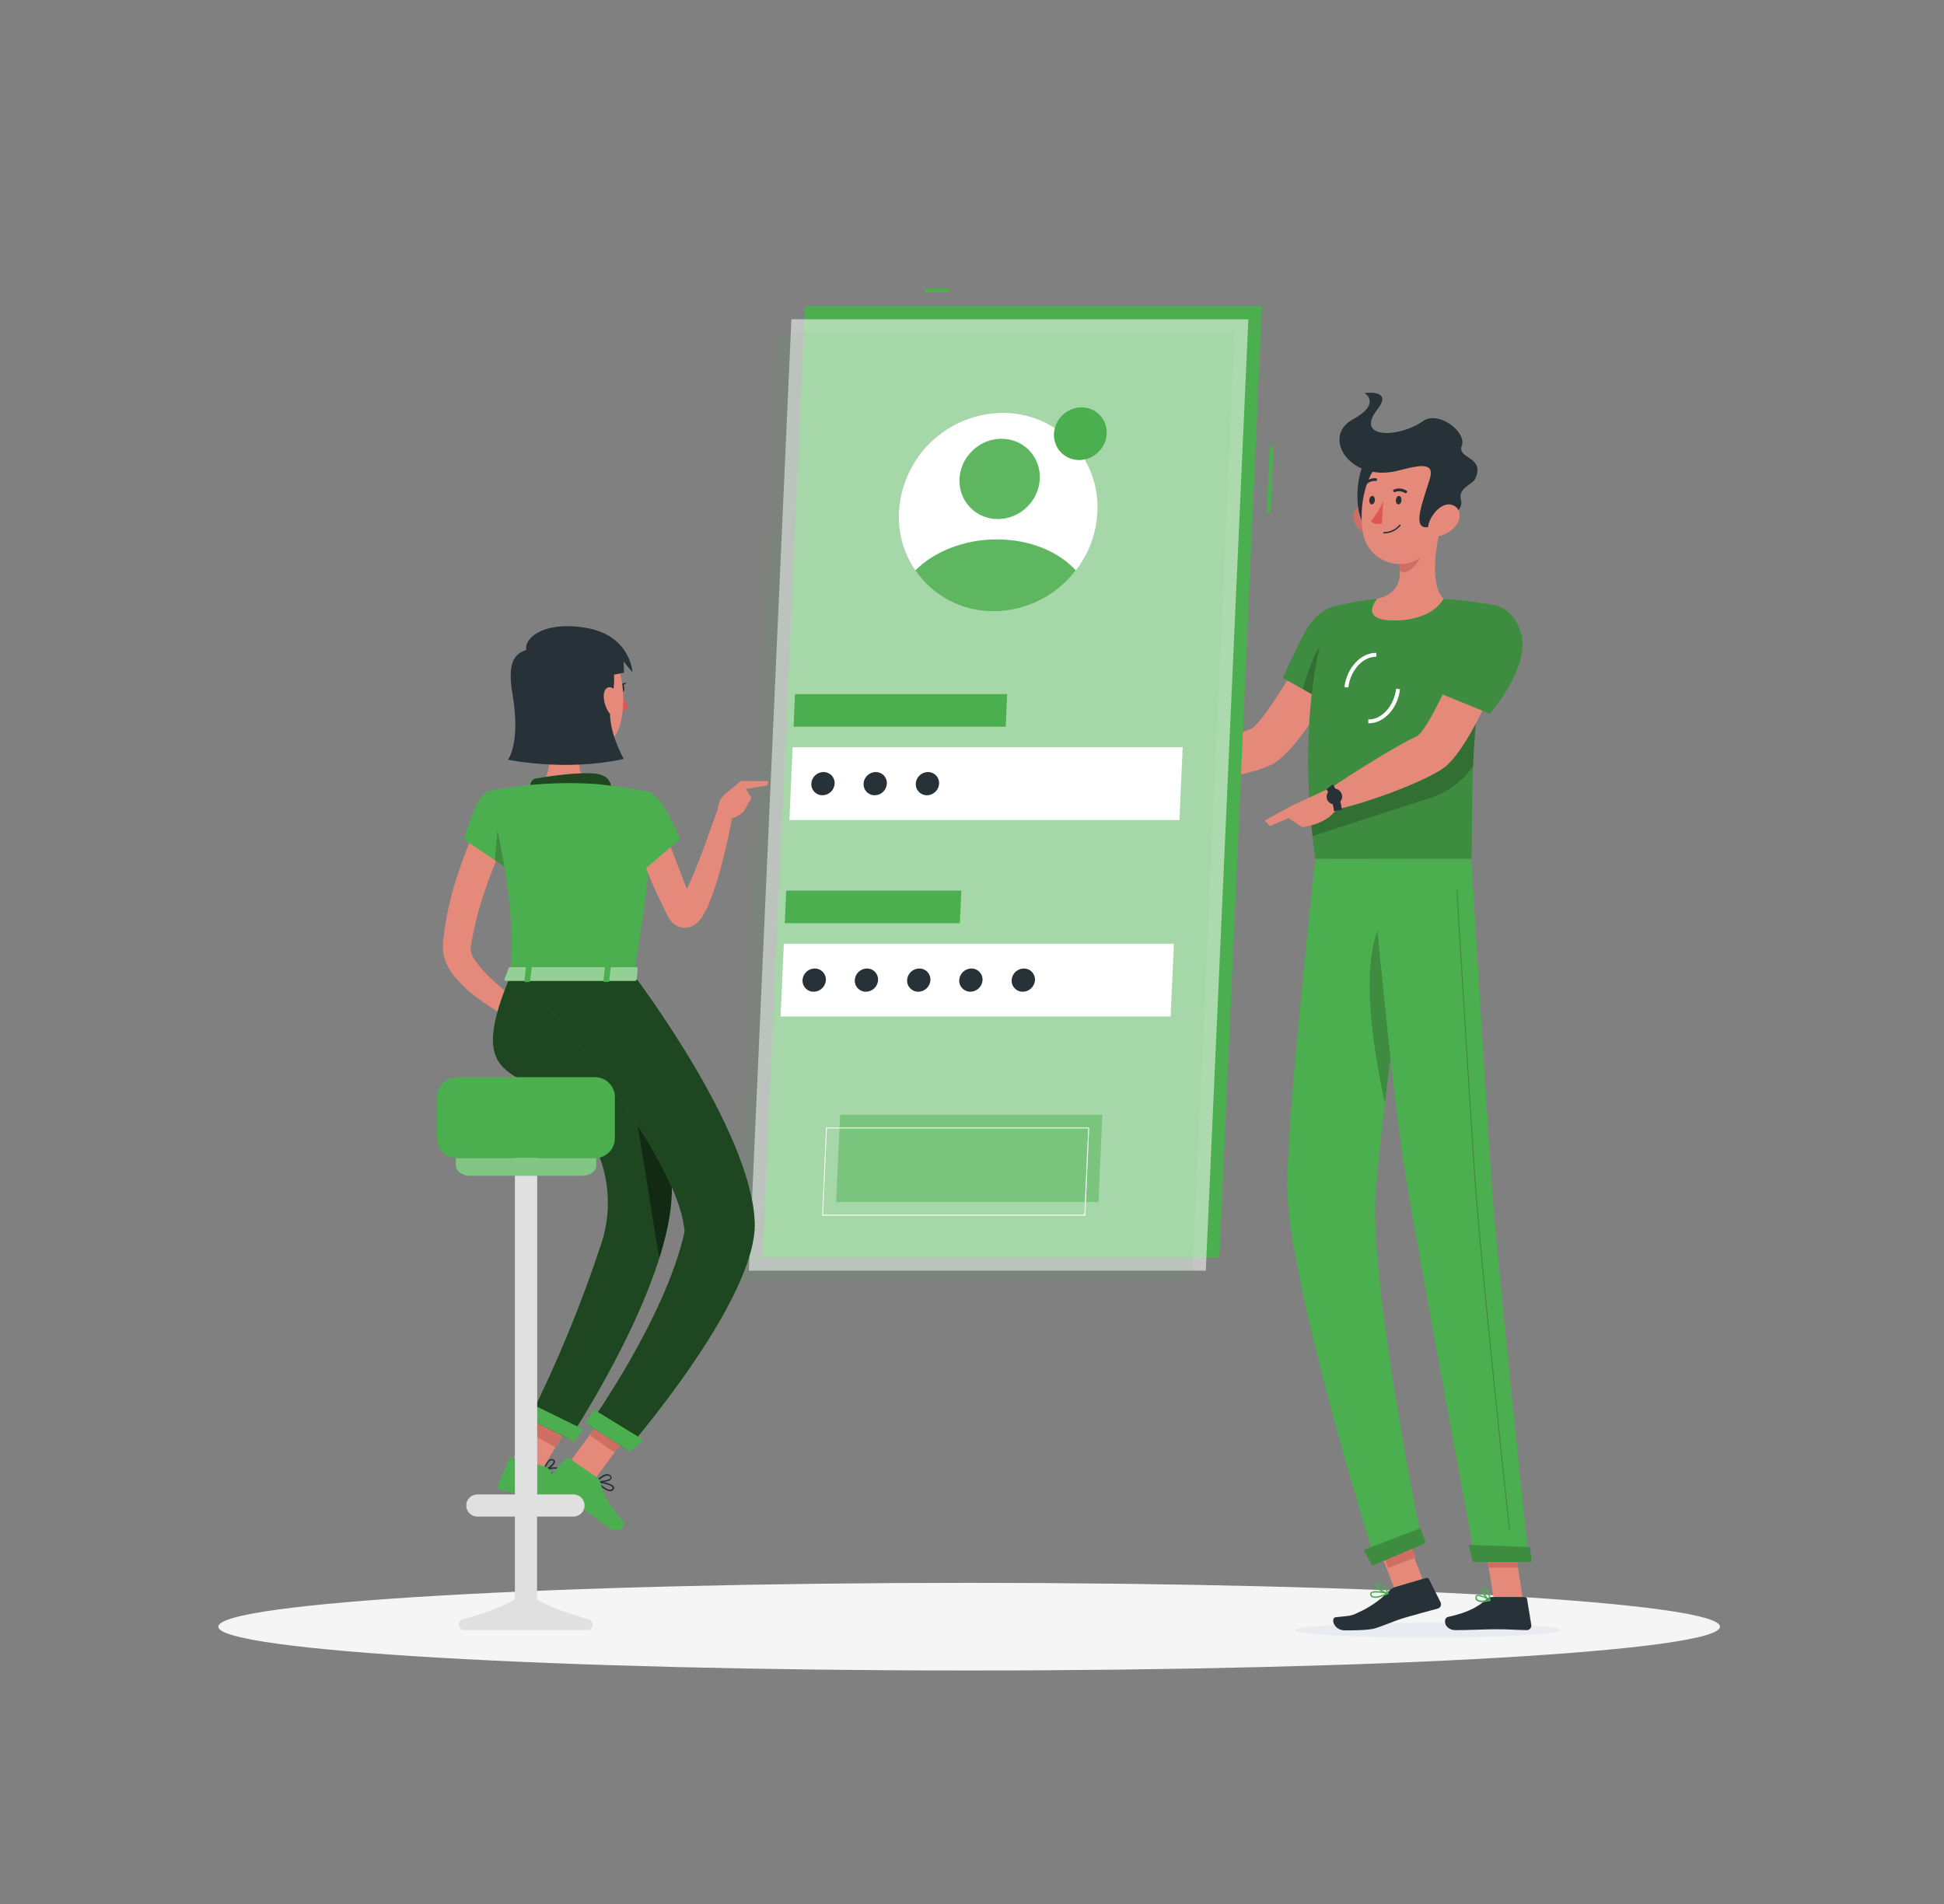 
<svg width="148" height="145" viewBox="0 0 148 145" fill="none" xmlns="http://www.w3.org/2000/svg">
<rect x="0" y="0" width="148" height="145" fill="#808080" stroke="none"/>
<path d="M73.783 127.201C105.354 127.201 130.947 125.707 130.947 123.864C130.947 122.021 105.354 120.527 73.783 120.527C42.213 120.527 16.619 122.021 16.619 123.864C16.619 125.707 42.213 127.201 73.783 127.201Z" fill="#F5F5F5"/>
<path d="M103.045 49.329L100.12 48.15C100.12 48.15 96.261 55.187 95.155 55.544C93.652 56.027 90.538 57.372 88.693 57.608C88.442 57.903 88.032 58.819 88.071 59.153C90.55 59.981 95.999 58.881 97.166 58.014C99.822 56.048 103.045 49.329 103.045 49.329Z" fill="#E58A7B"/>
<path d="M103.944 47.728C104.49 49.742 101.535 53.793 101.535 53.793L97.664 51.623C97.664 51.623 98.39 49.957 99.274 48.262C100.692 45.523 103.322 45.431 103.944 47.728Z" fill="#4CAF4F"/>
<path opacity="0.2" d="M103.944 47.728C104.49 49.742 101.535 53.793 101.535 53.793L97.664 51.623C97.664 51.623 98.39 49.957 99.274 48.262C100.692 45.523 103.322 45.431 103.944 47.728Z" fill="black"/>
<path opacity="0.2" d="M99.2 52.489L100.725 53.344L100.993 48.666C100.105 49.347 99.48 51.399 99.2 52.489Z" fill="black"/>
<path d="M101.397 46.213C101.397 46.213 98.384 52.917 100.141 65.4H112.013C112.202 63.578 111.577 54.686 113.838 46.101C112.536 45.846 111.218 45.678 109.894 45.596C108.214 45.499 106.529 45.499 104.849 45.596C103.685 45.715 102.53 45.921 101.397 46.213Z" fill="#4CAF4F"/>
<path opacity="0.2" d="M101.397 46.213C101.397 46.213 98.384 52.917 100.141 65.4H112.013C112.202 63.578 111.577 54.686 113.838 46.101C112.536 45.846 111.218 45.678 109.894 45.596C108.214 45.499 106.529 45.499 104.849 45.596C103.685 45.715 102.53 45.921 101.397 46.213Z" fill="black"/>
<g style="mix-blend-mode:multiply">
<path d="M98.643 124.129C98.625 124.448 103.127 124.704 108.697 124.704C114.266 124.704 118.8 124.448 118.818 124.129C118.836 123.811 114.337 123.557 108.764 123.557C103.192 123.557 98.664 123.814 98.643 124.129Z" fill="#E8ECF1"/>
</g>
<path d="M106.568 115.763L104.462 116.578L106.276 121.264L108.382 120.449L106.568 115.763Z" fill="#E58A7B"/>
<path d="M115.958 121.862H113.738L112.924 116.723H115.145L115.958 121.862Z" fill="#E58A7B"/>
<path d="M113.585 121.606H116.079C116.122 121.606 116.164 121.621 116.197 121.649C116.23 121.677 116.252 121.716 116.259 121.759L116.58 123.731C116.587 123.781 116.583 123.831 116.569 123.879C116.554 123.927 116.53 123.971 116.497 124.008C116.464 124.046 116.423 124.076 116.377 124.096C116.332 124.117 116.282 124.127 116.232 124.126C115.363 124.112 114.944 124.059 113.847 124.059C113.172 124.059 111.784 124.129 110.846 124.129C109.908 124.129 109.847 123.209 110.233 123.124C111.966 122.75 112.639 122.239 113.216 121.744C113.318 121.655 113.449 121.605 113.585 121.606Z" fill="#263238"/>
<path d="M106.214 120.845L108.573 120.155C108.615 120.143 108.66 120.146 108.7 120.163C108.74 120.18 108.773 120.211 108.794 120.249L109.678 122.018C109.699 122.063 109.709 122.112 109.709 122.161C109.709 122.211 109.698 122.259 109.677 122.304C109.656 122.349 109.625 122.388 109.587 122.42C109.549 122.451 109.505 122.474 109.457 122.487C108.599 122.723 108.024 122.867 106.951 123.18C106.211 123.395 105.457 123.746 104.725 123.979C104.218 124.141 103.027 124.147 102.411 124.147C101.5 124.147 101.297 123.186 101.689 123.142C102.676 123.033 102.809 123.083 103.354 122.808C104.247 122.418 105.056 121.86 105.737 121.163C105.865 121.017 106.03 120.907 106.214 120.845Z" fill="#263238"/>
<path d="M89.064 57.596L86.623 56.573L85.618 59.279C86.618 59.432 87.636 59.432 88.637 59.279L89.064 57.596Z" fill="#E58A7B"/>
<path d="M84.807 56.502L84.742 58.3L85.618 59.273L86.623 56.567L84.807 56.502Z" fill="#E58A7B"/>
<path d="M106.857 116.161L104.745 116.976L105.68 119.399L107.793 118.584L106.857 116.161Z" fill="#CF6F64"/>
<path d="M115.145 116.723H112.924L113.346 119.374H115.566L115.145 116.723Z" fill="#CF6F64"/>
<path opacity="0.2" d="M99.763 62.024C99.808 62.558 99.858 63.103 99.923 63.663L108.75 60.798C110.128 60.389 111.326 59.523 112.146 58.342C112.182 57.555 112.226 56.726 112.294 55.862C112.323 55.444 112.358 55.013 112.397 54.577C112.435 54.141 112.488 53.657 112.544 53.191L99.763 62.024Z" fill="black"/>
<path d="M102.647 52.354L102.352 52.319C102.526 50.844 103.626 49.683 104.784 49.712V50.007C103.77 49.986 102.803 51.033 102.647 52.354Z" fill="white"/>
<path d="M104.218 55.075H104.168V54.78C105.182 54.819 106.135 53.76 106.291 52.442L106.586 52.478C106.429 53.919 105.365 55.075 104.218 55.075Z" fill="white"/>
<path d="M109.729 39.915C109.313 41.54 108.823 44.514 109.894 45.596C109.894 45.596 109.145 47.245 106.129 47.245C103.372 47.245 104.849 45.596 104.849 45.596C106.683 45.166 106.715 43.828 106.474 42.56L109.729 39.915Z" fill="#E58A7B"/>
<path d="M108.402 40.994L106.477 42.56C106.536 42.851 106.571 43.147 106.58 43.444C107.143 44.004 108.272 42.586 108.387 41.861C108.446 41.575 108.451 41.282 108.402 40.994Z" fill="#CF6F64"/>
<path d="M103.166 39.895C103.3 40.127 103.48 40.329 103.696 40.488C103.911 40.647 104.157 40.76 104.419 40.82C105.126 40.977 105.48 40.325 105.286 39.67C105.112 39.081 104.531 38.288 103.811 38.423C103.657 38.455 103.513 38.523 103.391 38.622C103.268 38.721 103.172 38.848 103.108 38.992C103.045 39.136 103.017 39.293 103.027 39.45C103.037 39.607 103.085 39.76 103.166 39.895Z" fill="#CF6F64"/>
<path d="M104.336 34.697C103.234 35.201 102.844 39.582 104.23 40.231C105.616 40.879 106.424 33.739 104.336 34.697Z" fill="#263238"/>
<path d="M110.065 37.471C109.799 39.67 109.77 40.965 108.591 42.091C108.225 42.465 107.763 42.73 107.257 42.858C106.75 42.986 106.218 42.971 105.719 42.816C105.22 42.66 104.773 42.37 104.429 41.977C104.084 41.583 103.856 41.103 103.767 40.587C103.41 38.612 103.903 35.348 106.108 34.473C106.571 34.268 107.081 34.192 107.584 34.251C108.087 34.309 108.565 34.502 108.969 34.808C109.372 35.113 109.687 35.522 109.88 35.99C110.072 36.458 110.136 36.97 110.065 37.471Z" fill="#E58A7B"/>
<path d="M106.441 35.835C108.075 35.419 109.275 35.136 108.844 36.495C108.275 38.311 107.591 40.069 108.508 40.148C109.068 40.198 111.545 39.149 111.229 38.084C110.955 37.158 112.114 36.905 112.32 36.436C113.084 34.738 110.899 34.962 111.288 33.93C111.677 32.898 109.519 31.235 108.34 32.064C106.421 33.402 103.127 33.382 104.858 31.18C106.099 29.608 103.885 29.929 103.885 29.929C103.885 29.929 105.224 30.723 102.971 31.949C100.589 33.258 102.774 36.775 106.441 35.835Z" fill="#263238"/>
<path d="M110.931 39.895C110.609 40.361 110.125 40.691 109.572 40.82C108.844 40.977 108.564 40.325 108.838 39.67C109.083 39.081 109.755 38.288 110.451 38.423C111.147 38.559 111.306 39.317 110.931 39.895Z" fill="#E58A7B"/>
<path d="M100.141 65.4C100.141 65.4 98.148 83.237 97.992 90.006C97.832 97.047 104.746 119.014 104.746 119.014L108.284 117.54C108.284 117.54 104.156 97.468 104.746 90.555C105.371 83.016 107.954 65.412 107.954 65.412L100.141 65.4Z" fill="#4CAF4F"/>
<path opacity="0.2" d="M105.094 70.297C103.505 73.593 104.575 80.112 105.436 83.974C105.763 81.247 106.152 78.287 106.521 75.548C106.486 71.338 106.158 68.086 105.094 70.297Z" fill="black"/>
<path d="M108.128 116.372C108.145 116.372 108.546 117.499 108.546 117.499L104.466 119.215L103.823 118.018L108.128 116.372Z" fill="#4CAF4F"/>
<path d="M104.354 65.4C104.354 65.4 105.878 82.364 106.886 88.718C107.995 95.679 112.341 118.861 112.341 118.861H116.406C116.406 118.861 113.971 96.242 113.511 89.349C113.01 81.872 112.013 65.4 112.013 65.4H104.354Z" fill="#4CAF4F"/>
<path d="M116.468 117.802C116.486 117.802 116.604 118.937 116.604 118.937H112.134L111.816 117.634L116.468 117.802Z" fill="#4CAF4F"/>
<path opacity="0.2" d="M114.912 116.458C114.902 116.458 114.893 116.455 114.886 116.449C114.879 116.443 114.875 116.435 114.873 116.426C114.85 116.219 112.653 95.788 112.241 89.596C111.792 82.88 110.89 67.983 110.881 67.832C110.881 67.827 110.882 67.823 110.883 67.818C110.885 67.813 110.887 67.809 110.891 67.805C110.894 67.802 110.898 67.799 110.902 67.797C110.907 67.795 110.912 67.794 110.917 67.794C110.926 67.794 110.936 67.798 110.943 67.804C110.95 67.811 110.954 67.82 110.955 67.829C110.955 67.98 111.866 82.865 112.314 89.593C112.727 95.785 114.923 116.201 114.944 116.423C114.945 116.427 114.945 116.432 114.944 116.437C114.942 116.442 114.94 116.447 114.937 116.45C114.934 116.454 114.93 116.458 114.926 116.46C114.921 116.462 114.917 116.464 114.912 116.464V116.458Z" fill="black"/>
<path d="M106.692 38.084C106.692 38.264 106.58 38.409 106.462 38.409C106.344 38.409 106.258 38.264 106.27 38.084C106.282 37.904 106.382 37.76 106.5 37.76C106.618 37.76 106.704 37.907 106.692 38.084Z" fill="#263238"/>
<path d="M104.669 38.084C104.669 38.264 104.554 38.409 104.439 38.409C104.324 38.409 104.236 38.264 104.245 38.084C104.254 37.904 104.36 37.76 104.478 37.76C104.596 37.76 104.681 37.907 104.669 38.084Z" fill="#263238"/>
<path d="M105.306 38.176C105.06 38.725 104.743 39.239 104.363 39.706C104.658 40.001 105.209 39.865 105.209 39.865L105.306 38.176Z" fill="#DF5753"/>
<path d="M105.359 40.617C105.352 40.617 105.346 40.615 105.339 40.613C105.333 40.61 105.327 40.606 105.323 40.601C105.318 40.596 105.314 40.59 105.312 40.584C105.31 40.578 105.309 40.571 105.309 40.564C105.31 40.55 105.316 40.536 105.327 40.526C105.337 40.516 105.351 40.511 105.365 40.511C105.591 40.512 105.814 40.463 106.018 40.367C106.222 40.272 106.402 40.131 106.544 39.956C106.555 39.947 106.568 39.943 106.581 39.943C106.595 39.943 106.608 39.947 106.618 39.956C106.628 39.966 106.633 39.98 106.633 39.993C106.633 40.007 106.628 40.02 106.618 40.03C106.465 40.216 106.273 40.365 106.055 40.466C105.837 40.568 105.6 40.619 105.359 40.617Z" fill="#263238"/>
<path d="M107.052 37.542C107.037 37.549 107.022 37.553 107.006 37.553C106.99 37.553 106.974 37.549 106.96 37.542C106.85 37.471 106.724 37.426 106.594 37.412C106.463 37.398 106.331 37.416 106.208 37.462C106.196 37.468 106.183 37.472 106.17 37.473C106.157 37.474 106.143 37.472 106.131 37.467C106.118 37.463 106.106 37.456 106.096 37.447C106.086 37.438 106.078 37.427 106.073 37.415C106.062 37.389 106.062 37.359 106.072 37.333C106.082 37.306 106.103 37.285 106.129 37.273C106.283 37.211 106.45 37.186 106.616 37.201C106.782 37.217 106.941 37.272 107.081 37.362C107.092 37.37 107.102 37.38 107.109 37.391C107.117 37.402 107.122 37.415 107.125 37.429C107.127 37.442 107.127 37.456 107.124 37.469C107.121 37.483 107.115 37.495 107.108 37.507C107.093 37.523 107.073 37.536 107.052 37.542Z" fill="#263238"/>
<path d="M103.888 36.952C103.872 36.948 103.858 36.94 103.847 36.929C103.837 36.919 103.829 36.907 103.824 36.895C103.819 36.882 103.816 36.869 103.816 36.855C103.816 36.841 103.819 36.828 103.824 36.815C103.829 36.802 103.837 36.791 103.847 36.781C103.96 36.654 104.101 36.556 104.258 36.492C104.416 36.429 104.586 36.403 104.755 36.416C104.768 36.418 104.781 36.422 104.793 36.43C104.805 36.437 104.815 36.447 104.822 36.458C104.83 36.469 104.835 36.482 104.838 36.496C104.841 36.509 104.84 36.523 104.837 36.536C104.831 36.564 104.815 36.588 104.792 36.604C104.769 36.62 104.741 36.628 104.714 36.625C104.58 36.617 104.446 36.639 104.321 36.69C104.197 36.741 104.086 36.819 103.997 36.92C103.984 36.935 103.966 36.946 103.947 36.951C103.928 36.957 103.907 36.957 103.888 36.952Z" fill="#263238"/>
<path d="M114.979 49.002L111.913 48.185C111.913 48.185 108.906 55.588 107.842 56.069C106.397 56.729 102.738 59.017 101.182 60.099C101.096 60.468 101.164 61.443 101.358 61.712C104.012 61.228 109.092 59.273 110.153 58.28C112.574 56.013 114.979 49.002 114.979 49.002Z" fill="#E58A7B"/>
<path d="M112.839 121.995C112.689 122.007 112.54 121.966 112.417 121.88C112.379 121.845 112.351 121.802 112.335 121.753C112.319 121.705 112.316 121.653 112.326 121.603C112.328 121.571 112.338 121.541 112.356 121.515C112.373 121.489 112.398 121.468 112.426 121.455C112.674 121.328 113.367 121.768 113.446 121.818C113.455 121.823 113.462 121.831 113.466 121.841C113.469 121.85 113.47 121.861 113.467 121.871C113.464 121.881 113.459 121.891 113.452 121.898C113.445 121.906 113.436 121.912 113.426 121.915C113.234 121.962 113.037 121.989 112.839 121.995ZM112.544 121.535C112.522 121.53 112.499 121.53 112.476 121.535C112.465 121.541 112.456 121.549 112.449 121.56C112.443 121.571 112.44 121.584 112.441 121.597C112.433 121.631 112.434 121.667 112.445 121.7C112.455 121.734 112.474 121.764 112.5 121.788C112.615 121.892 112.904 121.903 113.284 121.83C113.058 121.68 112.803 121.58 112.535 121.535H112.544Z" fill="#4CAF4F"/>
<path d="M113.411 121.915C113.403 121.918 113.395 121.918 113.387 121.915C113.166 121.791 112.751 121.305 112.812 121.057C112.822 121.018 112.844 120.983 112.875 120.958C112.907 120.933 112.946 120.919 112.986 120.919C113.026 120.913 113.066 120.917 113.104 120.928C113.143 120.94 113.178 120.96 113.208 120.986C113.452 121.196 113.467 121.839 113.467 121.871C113.468 121.881 113.467 121.891 113.462 121.899C113.457 121.908 113.449 121.914 113.44 121.918C113.431 121.92 113.42 121.919 113.411 121.915ZM113.016 121.016H112.995C112.927 121.016 112.919 121.054 112.916 121.069C112.88 121.213 113.143 121.582 113.361 121.756C113.36 121.507 113.283 121.264 113.14 121.06C113.105 121.03 113.061 121.015 113.016 121.016Z" fill="#4CAF4F"/>
<path d="M105.011 121.626C104.831 121.689 104.635 121.689 104.454 121.626C104.413 121.604 104.378 121.572 104.353 121.533C104.328 121.494 104.313 121.449 104.31 121.402C104.306 121.373 104.31 121.343 104.321 121.316C104.331 121.289 104.349 121.265 104.372 121.246C104.607 121.034 105.572 121.246 105.681 121.287C105.691 121.29 105.7 121.296 105.707 121.305C105.713 121.313 105.716 121.324 105.716 121.334C105.716 121.345 105.714 121.356 105.708 121.366C105.702 121.375 105.694 121.383 105.684 121.387C105.466 121.485 105.242 121.565 105.011 121.626ZM104.531 121.275C104.497 121.282 104.466 121.297 104.439 121.32C104.43 121.327 104.423 121.336 104.419 121.347C104.414 121.358 104.413 121.37 104.416 121.382C104.418 121.412 104.427 121.442 104.444 121.469C104.46 121.495 104.483 121.517 104.51 121.532C104.666 121.614 105.029 121.55 105.498 121.352C105.182 121.272 104.855 121.246 104.531 121.275Z" fill="#4CAF4F"/>
<path d="M105.675 121.387H105.651C105.356 121.334 104.767 120.995 104.749 120.742C104.749 120.683 104.775 120.6 104.917 120.553C104.965 120.536 105.016 120.529 105.066 120.532C105.117 120.535 105.166 120.548 105.212 120.571C105.53 120.727 105.698 121.293 105.707 121.32C105.709 121.329 105.709 121.338 105.706 121.347C105.704 121.355 105.699 121.363 105.692 121.37C105.688 121.377 105.682 121.383 105.675 121.387ZM104.976 120.642H104.946C104.855 120.674 104.855 120.712 104.855 120.724C104.855 120.877 105.283 121.157 105.58 121.252C105.512 121.015 105.367 120.808 105.168 120.662C105.108 120.632 105.04 120.625 104.976 120.642Z" fill="#4CAF4F"/>
<path d="M101.432 59.925L98.357 61.34L98 62.225L99.135 62.988C99.135 62.988 101.258 62.758 101.863 61.393L101.432 59.925Z" fill="#E58A7B"/>
<path d="M101.562 61.762C101.493 61.171 101.298 60.602 100.99 60.093L101.476 59.727C101.842 60.314 102.076 60.973 102.16 61.659L101.562 61.762Z" fill="#263238"/>
<path d="M102.087 60.344C102.152 60.446 102.184 60.566 102.178 60.687C102.173 60.808 102.13 60.924 102.056 61.02C101.982 61.116 101.88 61.187 101.765 61.223C101.649 61.259 101.525 61.259 101.41 61.222C101.294 61.185 101.193 61.113 101.12 61.017C101.046 60.92 101.004 60.804 101 60.682C100.995 60.561 101.028 60.442 101.094 60.34C101.16 60.238 101.255 60.159 101.367 60.114C101.493 60.05 101.64 60.038 101.774 60.081C101.909 60.124 102.021 60.218 102.087 60.344Z" fill="#263238"/>
<path d="M96.279 62.484L96.688 62.897L99.448 61.718L98.357 61.34L96.279 62.484Z" fill="#E58A7B"/>
<path opacity="0.2" d="M108.128 116.372C108.145 116.372 108.546 117.499 108.546 117.499L104.466 119.215L103.823 118.018L108.128 116.372Z" fill="black"/>
<path opacity="0.2" d="M116.468 117.802C116.486 117.802 116.604 118.937 116.604 118.937H112.134L111.816 117.634L116.468 117.802Z" fill="black"/>
<path d="M115.778 48.153C116.589 50.768 113.42 54.344 113.42 54.344L109.042 52.557C109.561 51.046 110.159 49.563 110.834 48.114C112.179 45.216 114.959 45.514 115.778 48.153Z" fill="#4CAF4F"/>
<path opacity="0.2" d="M115.778 48.153C116.589 50.768 113.42 54.344 113.42 54.344L109.042 52.557C109.561 51.046 110.159 49.563 110.834 48.114C112.179 45.216 114.959 45.514 115.778 48.153Z" fill="black"/>
<path d="M72.274 21.951H70.39V22.255H72.274V21.951Z" fill="#4CAF4F"/>
<path d="M96.661 33.97L96.433 39.03L96.737 39.044L96.965 33.984L96.661 33.97Z" fill="#4CAF4F"/>
<path d="M96.075 23.314H61.286L58.048 95.758H92.838L96.075 23.314Z" fill="#4CAF4F"/>
<path opacity="0.56" d="M95.037 24.31H60.248L57.011 96.755H91.8L95.037 24.31Z" fill="#FAFAFA"/>
<path opacity="0.07" d="M94 25.304H59.21L55.97 97.748H90.76L94 25.304Z" fill="#4CAF4F"/>
<path d="M90.04 56.9H60.345L60.098 62.443H89.793L90.04 56.9Z" fill="white"/>
<path d="M76.676 52.855H60.525L60.416 55.335H76.567L76.676 52.855Z" fill="#4CAF4F"/>
<path d="M89.371 71.86H59.676L59.428 77.402H89.123L89.371 71.86Z" fill="white"/>
<path opacity="0.47" d="M83.925 84.888H63.957L63.659 91.53H83.628L83.925 84.888Z" fill="#4CAF4F"/>
<path d="M82.59 92.562H62.621C62.613 92.564 62.603 92.564 62.595 92.562C62.592 92.554 62.592 92.544 62.595 92.536L62.89 85.89C62.89 85.886 62.891 85.881 62.892 85.877C62.894 85.873 62.897 85.869 62.9 85.866C62.903 85.863 62.907 85.861 62.912 85.859C62.916 85.858 62.92 85.858 62.925 85.858H82.894C82.897 85.856 82.901 85.855 82.905 85.855C82.909 85.855 82.913 85.856 82.917 85.858C82.919 85.862 82.92 85.866 82.92 85.87C82.92 85.874 82.919 85.878 82.917 85.882L82.628 92.542C82.625 92.549 82.619 92.554 82.612 92.558C82.605 92.562 82.598 92.563 82.59 92.562ZM62.657 92.492H82.555L82.849 85.917H62.952L62.657 92.492Z" fill="white"/>
<path d="M73.188 67.814H59.856L59.747 70.297H73.076L73.188 67.814Z" fill="#4CAF4F"/>
<path d="M83.545 38.995C83.469 40.608 82.895 42.158 81.903 43.432C81.168 44.395 80.223 45.176 79.14 45.716C78.056 46.256 76.863 46.541 75.653 46.549C74.674 46.556 73.705 46.363 72.804 45.982C71.903 45.6 71.09 45.039 70.414 44.331C69.738 43.623 69.215 42.785 68.876 41.867C68.536 40.95 68.388 39.972 68.441 38.995C68.545 36.968 69.419 35.057 70.885 33.653C72.351 32.249 74.298 31.458 76.328 31.442C77.307 31.433 78.277 31.624 79.179 32.005C80.081 32.386 80.896 32.948 81.572 33.656C82.249 34.363 82.773 35.203 83.112 36.121C83.451 37.039 83.599 38.018 83.545 38.995Z" fill="white"/>
<path d="M84.256 33.022C84.236 33.451 84.084 33.863 83.819 34.201C83.624 34.457 83.372 34.664 83.084 34.808C82.796 34.952 82.478 35.028 82.156 35.03C81.844 35.032 81.537 34.957 81.26 34.813C80.984 34.668 80.747 34.459 80.57 34.201C80.336 33.854 80.221 33.441 80.24 33.022C80.269 32.484 80.501 31.977 80.891 31.604C81.28 31.232 81.797 31.022 82.336 31.017C82.596 31.015 82.854 31.066 83.094 31.167C83.333 31.268 83.55 31.417 83.729 31.605C83.909 31.793 84.049 32.015 84.139 32.259C84.23 32.503 84.269 32.762 84.256 33.022Z" fill="#4CAF4F"/>
<path d="M63.544 59.671C63.53 59.909 63.426 60.132 63.254 60.297C63.081 60.461 62.853 60.553 62.615 60.556C62.501 60.557 62.386 60.535 62.281 60.491C62.175 60.446 62.079 60.38 61.999 60.298C61.92 60.215 61.858 60.116 61.818 60.009C61.778 59.901 61.76 59.786 61.766 59.671C61.779 59.433 61.882 59.209 62.055 59.045C62.228 58.88 62.457 58.788 62.695 58.787C62.81 58.786 62.924 58.809 63.029 58.853C63.135 58.898 63.231 58.963 63.31 59.046C63.39 59.129 63.451 59.227 63.492 59.335C63.532 59.442 63.55 59.557 63.544 59.671Z" fill="#263238"/>
<path d="M67.518 59.671C67.505 59.909 67.401 60.133 67.229 60.297C67.056 60.462 66.828 60.554 66.59 60.556C66.475 60.557 66.361 60.534 66.256 60.49C66.15 60.445 66.055 60.379 65.975 60.297C65.896 60.214 65.835 60.115 65.795 60.008C65.755 59.901 65.737 59.786 65.743 59.671C65.756 59.434 65.859 59.21 66.031 59.046C66.203 58.881 66.431 58.789 66.669 58.787C66.784 58.786 66.898 58.808 67.004 58.852C67.11 58.897 67.206 58.962 67.285 59.045C67.365 59.128 67.427 59.227 67.467 59.334C67.507 59.442 67.524 59.557 67.518 59.671Z" fill="#263238"/>
<path d="M71.496 59.671C71.482 59.909 71.379 60.133 71.206 60.297C71.034 60.462 70.805 60.554 70.567 60.556C70.452 60.557 70.338 60.534 70.233 60.49C70.127 60.445 70.031 60.38 69.952 60.297C69.872 60.214 69.81 60.116 69.77 60.008C69.73 59.901 69.712 59.786 69.718 59.671C69.731 59.434 69.835 59.21 70.007 59.046C70.18 58.881 70.408 58.789 70.647 58.787C70.761 58.786 70.875 58.808 70.981 58.852C71.087 58.897 71.183 58.962 71.263 59.045C71.342 59.128 71.404 59.227 71.444 59.334C71.484 59.442 71.502 59.557 71.496 59.671Z" fill="#263238"/>
<path d="M62.875 74.631C62.861 74.868 62.757 75.092 62.585 75.256C62.412 75.42 62.184 75.513 61.946 75.515C61.831 75.516 61.718 75.494 61.612 75.449C61.506 75.405 61.41 75.339 61.331 75.256C61.251 75.173 61.19 75.075 61.15 74.968C61.109 74.86 61.091 74.746 61.097 74.631C61.111 74.393 61.214 74.169 61.386 74.005C61.559 73.841 61.788 73.748 62.026 73.746C62.141 73.746 62.254 73.768 62.36 73.813C62.466 73.857 62.561 73.923 62.641 74.006C62.72 74.088 62.782 74.187 62.822 74.294C62.863 74.402 62.88 74.516 62.875 74.631Z" fill="#263238"/>
<path d="M66.849 74.631C66.836 74.868 66.733 75.092 66.561 75.256C66.389 75.42 66.161 75.513 65.923 75.515C65.808 75.517 65.695 75.495 65.588 75.45C65.483 75.406 65.387 75.34 65.307 75.257C65.228 75.174 65.166 75.076 65.126 74.968C65.086 74.861 65.068 74.746 65.074 74.631C65.088 74.393 65.191 74.169 65.364 74.005C65.536 73.841 65.765 73.748 66.003 73.746C66.118 73.746 66.231 73.768 66.337 73.813C66.442 73.857 66.538 73.923 66.617 74.006C66.696 74.089 66.758 74.187 66.798 74.294C66.838 74.402 66.855 74.516 66.849 74.631Z" fill="#263238"/>
<path d="M70.835 74.631C70.822 74.869 70.718 75.093 70.546 75.257C70.373 75.421 70.145 75.513 69.906 75.515C69.792 75.516 69.678 75.493 69.573 75.448C69.467 75.404 69.372 75.338 69.292 75.255C69.213 75.172 69.151 75.075 69.111 74.967C69.07 74.86 69.052 74.746 69.057 74.631C69.072 74.393 69.175 74.17 69.348 74.006C69.52 73.842 69.748 73.749 69.986 73.746C70.101 73.745 70.215 73.767 70.321 73.812C70.427 73.856 70.523 73.922 70.602 74.005C70.682 74.088 70.743 74.186 70.784 74.294C70.824 74.401 70.841 74.516 70.835 74.631Z" fill="#263238"/>
<path d="M74.803 74.631C74.789 74.868 74.686 75.092 74.513 75.256C74.341 75.42 74.113 75.513 73.875 75.515C73.76 75.516 73.647 75.493 73.541 75.448C73.435 75.404 73.34 75.338 73.261 75.255C73.181 75.172 73.119 75.075 73.079 74.967C73.039 74.86 73.02 74.746 73.026 74.631C73.04 74.393 73.144 74.17 73.316 74.006C73.488 73.842 73.716 73.749 73.954 73.746C74.069 73.746 74.183 73.768 74.289 73.813C74.395 73.857 74.49 73.923 74.57 74.006C74.649 74.088 74.711 74.187 74.751 74.294C74.791 74.402 74.809 74.516 74.803 74.631Z" fill="#263238"/>
<path d="M78.795 74.631C78.781 74.868 78.678 75.092 78.505 75.256C78.333 75.42 78.105 75.513 77.867 75.515C77.752 75.517 77.638 75.495 77.532 75.45C77.426 75.406 77.33 75.34 77.251 75.257C77.171 75.174 77.109 75.076 77.069 74.968C77.029 74.861 77.012 74.746 77.018 74.631C77.031 74.393 77.135 74.169 77.307 74.005C77.48 73.841 77.708 73.748 77.946 73.746C78.061 73.746 78.175 73.768 78.281 73.813C78.386 73.857 78.482 73.923 78.561 74.006C78.641 74.088 78.703 74.187 78.743 74.294C78.783 74.402 78.801 74.516 78.795 74.631Z" fill="#263238"/>
<path d="M78.192 38.602C79.426 37.395 79.492 35.461 78.338 34.282C77.185 33.102 75.25 33.125 74.016 34.331C72.782 35.538 72.716 37.472 73.87 38.652C75.023 39.831 76.958 39.809 78.192 38.602Z" fill="#4CAF4F"/>
<path d="M81.903 43.432C81.168 44.395 80.223 45.176 79.139 45.716C78.056 46.257 76.863 46.541 75.653 46.549C74.479 46.559 73.32 46.28 72.28 45.736C71.239 45.193 70.348 44.401 69.685 43.432C71.118 42.005 73.385 41.074 75.897 41.074C78.409 41.074 80.597 42.005 81.903 43.432Z" fill="#4CAF4F"/>
<path opacity="0.1" d="M78.192 38.602C79.426 37.395 79.492 35.461 78.338 34.282C77.185 33.102 75.25 33.125 74.016 34.331C72.782 35.538 72.716 37.472 73.87 38.652C75.023 39.831 76.958 39.809 78.192 38.602Z" fill="white"/>
<path opacity="0.1" d="M81.903 43.432C81.168 44.395 80.223 45.176 79.139 45.716C78.056 46.257 76.863 46.541 75.653 46.549C74.479 46.559 73.32 46.28 72.28 45.736C71.239 45.193 70.348 44.401 69.685 43.432C71.118 42.005 73.385 41.074 75.897 41.074C78.409 41.074 80.597 42.005 81.903 43.432Z" fill="white"/>
<path d="M38.525 63.778C38.245 64.392 37.95 65.067 37.694 65.721C37.437 66.376 37.175 67.051 36.948 67.723C36.484 69.048 36.131 70.409 35.892 71.792L35.828 72.225C35.821 72.299 35.828 72.374 35.848 72.446C35.918 72.691 36.027 72.922 36.172 73.13C36.551 73.67 36.99 74.165 37.481 74.604C37.999 75.086 38.543 75.54 39.109 75.963C39.675 76.4 40.27 76.824 40.857 77.225L40.306 78.26C38.905 77.65 37.575 76.888 36.34 75.987C35.682 75.507 35.087 74.944 34.572 74.312C34.266 73.937 34.027 73.511 33.867 73.054C33.773 72.768 33.726 72.469 33.725 72.169C33.725 72.098 33.725 71.995 33.725 71.945V71.801L33.755 71.506C33.924 69.97 34.247 68.455 34.719 66.983C34.949 66.258 35.194 65.535 35.474 64.831C35.754 64.126 36.043 63.436 36.399 62.72L38.525 63.778Z" fill="#E58A7B"/>
<path d="M40.441 77.043L42.526 75.987L41.986 78.275C41.986 78.275 40.556 78.676 39.893 77.98L40.441 77.043Z" fill="#E58A7B"/>
<path d="M44.433 76.362L43.879 78.254L41.986 78.275L42.526 75.987L44.433 76.362Z" fill="#E58A7B"/>
<path d="M47.376 52.74C47.487 53.149 47.642 53.544 47.839 53.919C47.781 53.984 47.708 54.033 47.625 54.059C47.542 54.086 47.454 54.089 47.37 54.07L47.376 52.74Z" fill="#DF5753"/>
<path d="M47.314 52.758C47.436 52.758 47.535 52.606 47.535 52.419C47.535 52.231 47.436 52.08 47.314 52.08C47.192 52.08 47.093 52.231 47.093 52.419C47.093 52.606 47.192 52.758 47.314 52.758Z" fill="#263238"/>
<path d="M47.249 52.091L47.697 51.965C47.697 51.965 47.479 52.313 47.249 52.091Z" fill="#263238"/>
<path d="M41.618 54.904C41.886 56.275 42.154 58.79 41.193 59.707C41.193 59.707 41.571 61.098 44.121 61.098C46.925 61.098 45.459 59.707 45.459 59.707C43.929 59.341 43.968 58.206 44.236 57.139L41.618 54.904Z" fill="#E58A7B"/>
<path d="M40.872 51.779C41.014 54.07 41.025 55.043 42.181 56.219C43.923 57.988 46.707 57.316 47.252 55.04C47.744 52.976 47.432 49.58 45.188 48.669C44.696 48.466 44.16 48.392 43.631 48.454C43.102 48.516 42.597 48.712 42.165 49.023C41.733 49.335 41.387 49.751 41.161 50.233C40.935 50.716 40.835 51.248 40.872 51.779Z" fill="#E58A7B"/>
<path d="M41.099 49.202C39.949 49.621 38.416 49.308 39.017 52.855C39.654 56.611 38.675 57.846 38.675 57.846C38.675 57.846 43.036 58.775 47.488 57.79C47.488 57.79 46.129 55.414 46.509 53.663C46.995 51.452 46.612 50.635 46.612 50.635C46.612 50.635 42.715 48.612 41.099 49.202Z" fill="#263238"/>
<path d="M45.964 52.973C45.965 53.409 46.09 53.835 46.323 54.202C46.636 54.68 47.004 54.497 47.096 53.99C47.178 53.545 47.116 52.758 46.718 52.451C46.32 52.145 45.969 52.445 45.964 52.973Z" fill="#E58A7B"/>
<path d="M40.099 49.588C39.769 48.66 41.344 47.23 44.675 47.819C48.007 48.409 48.151 51.183 48.151 51.183L47.479 50.382L47.508 51.225L44.086 51.882L40.099 49.588Z" fill="#263238"/>
<path d="M40.383 59.863C40.363 59.728 40.397 59.592 40.476 59.481C40.556 59.371 40.676 59.297 40.81 59.273C41.848 59.102 44.206 58.755 45.392 58.92C46.276 59.044 46.506 59.556 46.544 59.978C46.55 60.052 46.541 60.126 46.516 60.196C46.49 60.266 46.451 60.329 46.399 60.382C46.347 60.435 46.285 60.477 46.216 60.504C46.147 60.53 46.073 60.542 45.999 60.538L40.875 60.308C40.754 60.302 40.639 60.255 40.549 60.173C40.46 60.092 40.401 59.983 40.383 59.863Z" fill="#4CAF4F"/>
<path opacity="0.6" d="M40.383 59.863C40.363 59.728 40.397 59.592 40.476 59.481C40.556 59.371 40.676 59.297 40.81 59.273C41.848 59.102 44.206 58.755 45.392 58.92C46.276 59.044 46.506 59.556 46.544 59.978C46.55 60.052 46.541 60.126 46.516 60.196C46.49 60.266 46.451 60.329 46.399 60.382C46.347 60.435 46.285 60.477 46.216 60.504C46.147 60.53 46.073 60.542 45.999 60.538L40.875 60.308C40.754 60.302 40.639 60.255 40.549 60.173C40.46 60.092 40.401 59.983 40.383 59.863Z" fill="black"/>
<path d="M43.346 111.369L45.247 112.69L48.428 108.377L46.527 107.059L43.346 111.369Z" fill="#E58A7B"/>
<path d="M38.911 111.284L40.919 112.428L43.735 107.867L41.727 106.723L38.911 111.284Z" fill="#E58A7B"/>
<path d="M48.425 108.377L46.786 110.6L44.885 109.282L46.524 107.059L48.425 108.377Z" fill="#CF6F64"/>
<path d="M41.724 106.723L43.735 107.87L42.284 110.219L40.273 109.072L41.724 106.723Z" fill="#CF6F64"/>
<path d="M44.949 74.262C44.949 74.262 52.373 83.617 50.979 92.565C49.855 99.791 43.34 109.577 43.34 109.577L40.276 108.055C42.436 103.729 44.278 99.251 45.79 94.659C46.256 93.233 46.392 91.719 46.188 90.233C45.983 88.747 45.444 87.326 44.61 86.079C40.848 80.586 34.822 83.856 38.876 74.262H44.949Z" fill="#4CAF4F"/>
<path opacity="0.6" d="M44.949 74.262C44.949 74.262 52.373 83.617 50.979 92.565C49.855 99.791 43.34 109.577 43.34 109.577L40.276 108.055C42.436 103.729 44.278 99.251 45.79 94.659C46.256 93.233 46.392 91.719 46.188 90.233C45.983 88.747 45.444 87.326 44.61 86.079C40.848 80.586 34.822 83.856 38.876 74.262H44.949Z" fill="black"/>
<path opacity="0.4" d="M48.59 80.271L47.511 79.198C47.511 79.283 49.602 92.188 50.188 95.814C50.535 94.755 50.8 93.671 50.981 92.571C51.671 88.181 50.23 83.697 48.59 80.271Z" fill="black"/>
<path d="M48.263 74.262C48.263 74.262 57.202 86.02 57.456 93.069C57.665 98.966 47.727 110.39 47.727 110.39L44.837 108.521C44.837 108.521 50.654 100.408 52.12 93.78C51.553 87.211 39.584 74.262 39.584 74.262H48.263Z" fill="#4CAF4F"/>
<path opacity="0.6" d="M48.263 74.262C48.263 74.262 57.202 86.02 57.456 93.069C57.665 98.966 47.727 110.39 47.727 110.39L44.837 108.521C44.837 108.521 50.654 100.408 52.12 93.78C51.553 87.211 39.584 74.262 39.584 74.262H48.263Z" fill="black"/>
<path d="M37.204 60.232C36.249 60.459 35.332 63.932 35.332 63.932L39.068 66.426C39.068 66.426 40.312 63.678 39.875 62.475C39.424 61.222 38.404 59.946 37.204 60.232Z" fill="#4CAF4F"/>
<path opacity="0.2" d="M37.935 62.469L37.676 65.497L39.065 66.429C39.448 65.566 39.732 64.662 39.911 63.734L37.935 62.469Z" fill="black"/>
<path d="M49.369 60.299C49.369 60.299 50.471 60.686 48.263 74.259H38.87C39.029 70.427 39.032 68.068 37.204 60.232C38.52 59.961 39.853 59.785 41.193 59.707C42.614 59.605 44.039 59.605 45.459 59.707C47.293 59.875 49.369 60.299 49.369 60.299Z" fill="#4CAF4F"/>
<path d="M50.324 62.469C50.536 63.059 50.76 63.693 50.996 64.303C51.232 64.913 51.456 65.541 51.695 66.16L52.417 68.012L52.6 68.475L52.694 68.705L52.739 68.82C52.739 68.841 52.739 68.841 52.739 68.838C52.685 68.762 52.614 68.699 52.532 68.655C52.416 68.586 52.284 68.547 52.149 68.54C52.037 68.536 51.925 68.557 51.822 68.602C51.686 68.664 51.686 68.69 51.689 68.687C51.714 68.668 51.735 68.645 51.754 68.619C51.917 68.405 52.058 68.175 52.176 67.932C52.314 67.661 52.447 67.372 52.58 67.08C52.839 66.491 53.078 65.88 53.316 65.264C53.555 64.648 53.782 64.026 54.004 63.398L54.676 61.517L55.811 61.812C55.587 63.156 55.298 64.465 54.95 65.798C54.782 66.461 54.584 67.119 54.36 67.782C54.248 68.115 54.124 68.445 53.983 68.784C53.835 69.153 53.654 69.506 53.44 69.84C53.362 69.952 53.275 70.059 53.181 70.158C53.03 70.321 52.848 70.451 52.644 70.539C52.464 70.616 52.269 70.652 52.072 70.645C51.853 70.637 51.639 70.573 51.45 70.459C51.228 70.32 51.044 70.129 50.914 69.902C50.87 69.825 50.831 69.749 50.805 69.693L50.749 69.581L50.637 69.351L50.413 68.894C50.118 68.28 49.823 67.661 49.566 67.039C49.31 66.417 49.039 65.786 48.785 65.152C48.532 64.518 48.304 63.885 48.089 63.2L50.324 62.469Z" fill="#E58A7B"/>
<path d="M49.369 60.299C50.498 60.568 51.769 63.905 51.769 63.905L48.411 66.762C48.411 66.762 46.238 63.124 46.677 61.924C47.134 60.674 47.895 59.949 49.369 60.299Z" fill="#4CAF4F"/>
<path d="M55.209 60.462L56.389 59.477L57.208 60.753L56.604 61.818C56.604 61.818 55.643 62.702 54.794 62.251C54.659 61.948 54.627 61.61 54.702 61.287C54.777 60.964 54.955 60.674 55.209 60.462Z" fill="#E58A7B"/>
<path d="M58.517 59.48L58.429 59.801L56.563 60.114L56.38 59.477L58.517 59.48Z" fill="#E58A7B"/>
<path d="M47.957 110.541L44.59 108.365L45.194 107.315L48.977 109.641L47.957 110.541Z" fill="#4CAF4F"/>
<path d="M42.237 112.274C41.942 112.238 41.658 112.138 41.406 111.979C41.395 111.976 41.386 111.969 41.38 111.96C41.373 111.951 41.37 111.94 41.37 111.929C41.37 111.918 41.373 111.908 41.38 111.899C41.386 111.89 41.395 111.883 41.406 111.879C41.497 111.85 42.29 111.605 42.52 111.794C42.546 111.815 42.566 111.843 42.577 111.875C42.588 111.906 42.591 111.941 42.585 111.974C42.581 112.027 42.563 112.078 42.534 112.122C42.504 112.167 42.464 112.203 42.417 112.227C42.362 112.257 42.3 112.273 42.237 112.274ZM41.574 111.95C41.942 112.139 42.237 112.206 42.379 112.136C42.409 112.119 42.435 112.094 42.454 112.064C42.472 112.034 42.483 112 42.485 111.965C42.485 111.918 42.485 111.897 42.458 111.885C42.334 111.785 41.892 111.862 41.568 111.95H41.574Z" fill="#263238"/>
<path d="M41.426 112C41.411 112 41.396 111.994 41.385 111.982C41.38 111.974 41.378 111.965 41.378 111.956C41.378 111.947 41.38 111.938 41.385 111.929C41.385 111.903 41.577 111.263 41.877 111.119C41.916 111.101 41.957 111.092 42 111.092C42.042 111.092 42.084 111.101 42.122 111.119C42.163 111.132 42.199 111.158 42.224 111.194C42.248 111.23 42.26 111.273 42.258 111.316C42.237 111.581 41.697 111.947 41.45 112.009L41.426 112ZM41.998 111.195C41.969 111.196 41.941 111.203 41.916 111.216C41.733 111.304 41.583 111.649 41.509 111.859C41.768 111.75 42.125 111.461 42.137 111.298C42.137 111.272 42.137 111.239 42.069 111.21C42.047 111.198 42.023 111.19 41.998 111.186V111.195Z" fill="#263238"/>
<path d="M46.444 113.548C46.111 113.548 45.648 113.12 45.395 112.858C45.388 112.849 45.385 112.838 45.385 112.827C45.385 112.816 45.388 112.805 45.395 112.796C45.4 112.787 45.409 112.779 45.419 112.774C45.428 112.769 45.44 112.766 45.451 112.767C45.569 112.767 46.592 112.92 46.736 113.209C46.751 113.235 46.759 113.264 46.759 113.294C46.759 113.325 46.751 113.354 46.736 113.38C46.714 113.425 46.682 113.464 46.641 113.493C46.6 113.521 46.553 113.539 46.503 113.545L46.444 113.548ZM45.589 112.899C45.961 113.259 46.288 113.46 46.474 113.436C46.506 113.432 46.537 113.42 46.564 113.4C46.591 113.381 46.612 113.356 46.627 113.327C46.634 113.317 46.637 113.305 46.637 113.293C46.637 113.281 46.634 113.269 46.627 113.259C46.55 113.1 46.005 112.964 45.589 112.899Z" fill="#263238"/>
<path d="M45.622 112.885C45.555 112.886 45.489 112.882 45.424 112.87C45.415 112.868 45.406 112.865 45.399 112.859C45.392 112.853 45.386 112.846 45.383 112.837C45.378 112.829 45.376 112.819 45.376 112.809C45.376 112.8 45.378 112.79 45.383 112.781C45.401 112.761 45.798 112.28 46.176 112.248C46.283 112.239 46.389 112.273 46.471 112.342C46.586 112.442 46.58 112.531 46.55 112.587C46.477 112.787 45.967 112.885 45.622 112.885ZM45.545 112.775C45.875 112.793 46.403 112.684 46.471 112.54C46.471 112.54 46.494 112.492 46.418 112.428C46.387 112.401 46.352 112.381 46.313 112.369C46.274 112.357 46.234 112.353 46.194 112.357C45.939 112.428 45.713 112.575 45.545 112.778V112.775Z" fill="#263238"/>
<path d="M41.506 111.682L39.006 110.974C38.963 110.961 38.916 110.964 38.875 110.983C38.835 111.002 38.802 111.036 38.785 111.077L37.941 112.973C37.922 113.022 37.912 113.074 37.914 113.126C37.916 113.179 37.929 113.23 37.952 113.277C37.975 113.324 38.008 113.366 38.048 113.399C38.089 113.433 38.136 113.457 38.186 113.471C39.071 113.701 39.495 113.766 40.595 114.082C41.273 114.27 42.24 114.621 43.175 114.886C44.109 115.152 44.422 114.241 44.059 114.046C42.42 113.179 42.29 112.572 41.842 111.923C41.762 111.806 41.643 111.72 41.506 111.682Z" fill="#4CAF4F"/>
<path d="M45.462 112.513L43.328 111.039C43.292 111.013 43.247 111 43.203 111.005C43.158 111.009 43.117 111.03 43.086 111.063L41.671 112.584C41.636 112.623 41.611 112.669 41.596 112.719C41.58 112.769 41.576 112.822 41.583 112.874C41.589 112.926 41.607 112.976 41.634 113.02C41.662 113.065 41.698 113.103 41.742 113.132C42.493 113.636 42.883 113.84 43.823 114.491C44.413 114.892 45.554 115.783 46.35 116.337C47.146 116.891 47.738 116.131 47.455 115.83C46.188 114.477 45.91 113.628 45.701 112.858C45.665 112.718 45.58 112.596 45.462 112.513Z" fill="#4CAF4F"/>
<path d="M43.732 109.771L39.884 107.858L40.282 106.814L44.392 108.831L43.732 109.771Z" fill="#4CAF4F"/>
<path d="M38.729 73.708L38.404 74.557C38.372 74.622 38.449 74.69 38.558 74.69H48.31C48.396 74.69 48.467 74.649 48.473 74.596L48.555 73.752C48.555 73.696 48.487 73.646 48.396 73.646H38.882C38.853 73.644 38.824 73.648 38.798 73.659C38.771 73.669 38.747 73.686 38.729 73.708Z" fill="#4CAF4F"/>
<path opacity="0.4" d="M38.729 73.708L38.404 74.557C38.372 74.622 38.449 74.69 38.558 74.69H48.31C48.396 74.69 48.467 74.649 48.473 74.596L48.555 73.752C48.555 73.696 48.487 73.646 48.396 73.646H38.882C38.853 73.644 38.824 73.648 38.798 73.659C38.771 73.669 38.747 73.686 38.729 73.708Z" fill="white"/>
<path d="M40.265 74.772H40.008C39.958 74.772 39.92 74.746 39.923 74.713L40.044 73.62C40.044 73.59 40.091 73.564 40.141 73.564H40.397C40.447 73.564 40.486 73.59 40.483 73.62L40.362 74.713C40.359 74.746 40.315 74.772 40.265 74.772Z" fill="#4CAF4F"/>
<path d="M46.279 74.772H46.026C45.975 74.772 45.937 74.746 45.94 74.713L46.058 73.62C46.058 73.59 46.108 73.564 46.158 73.564H46.412C46.462 73.564 46.503 73.59 46.497 73.62L46.379 74.713C46.365 74.746 46.332 74.772 46.279 74.772Z" fill="#4CAF4F"/>
<g style="mix-blend-mode:multiply">
<path d="M40.041 124.701C44.403 124.701 47.939 124.445 47.939 124.129C47.939 123.813 44.403 123.557 40.041 123.557C35.678 123.557 32.142 123.813 32.142 124.129C32.142 124.445 35.678 124.701 40.041 124.701Z" fill="#F5F5F5"/>
</g>
<path d="M44.852 123.321C43.455 122.915 41.904 122.393 40.966 121.847C40.94 121.83 40.91 121.821 40.884 121.806V115.479H43.711C43.926 115.466 44.127 115.372 44.275 115.216C44.422 115.059 44.505 114.852 44.505 114.637C44.505 114.422 44.422 114.215 44.275 114.059C44.127 113.903 43.926 113.808 43.711 113.796H40.898V84.956H39.2V113.796H36.391C36.276 113.789 36.161 113.806 36.053 113.845C35.945 113.884 35.846 113.945 35.762 114.024C35.679 114.103 35.612 114.198 35.567 114.303C35.521 114.409 35.498 114.522 35.498 114.637C35.498 114.752 35.521 114.866 35.567 114.972C35.612 115.077 35.679 115.172 35.762 115.251C35.846 115.33 35.945 115.391 36.053 115.43C36.161 115.469 36.276 115.486 36.391 115.479H39.2V121.797C39.174 121.797 39.147 121.821 39.121 121.838C38.168 122.393 36.629 122.915 35.232 123.313C35.138 123.341 35.056 123.403 35.003 123.486C34.95 123.569 34.929 123.668 34.943 123.766C34.957 123.863 35.005 123.953 35.079 124.018C35.153 124.083 35.248 124.119 35.347 124.12H44.737C44.831 124.114 44.92 124.075 44.99 124.011C45.059 123.947 45.104 123.861 45.118 123.767C45.131 123.674 45.112 123.579 45.064 123.497C45.015 123.416 44.941 123.354 44.852 123.321Z" fill="#E0E0E0"/>
<path d="M45.285 82.019H34.801C33.958 82.019 33.274 82.703 33.274 83.546V86.663C33.274 87.506 33.958 88.19 34.801 88.19H45.285C46.129 88.19 46.813 87.506 46.813 86.663V83.546C46.813 82.703 46.129 82.019 45.285 82.019Z" fill="#4CAF4F"/>
<path d="M34.704 88.193V88.73C34.704 89.172 35.185 89.531 35.774 89.531H44.324C44.914 89.531 45.395 89.172 45.395 88.73V88.193H34.704Z" fill="#4CAF4F"/>
<path opacity="0.3" d="M34.704 88.193V88.73C34.704 89.172 35.185 89.531 35.774 89.531H44.324C44.914 89.531 45.395 89.172 45.395 88.73V88.193H34.704Z" fill="white"/>
</svg>
